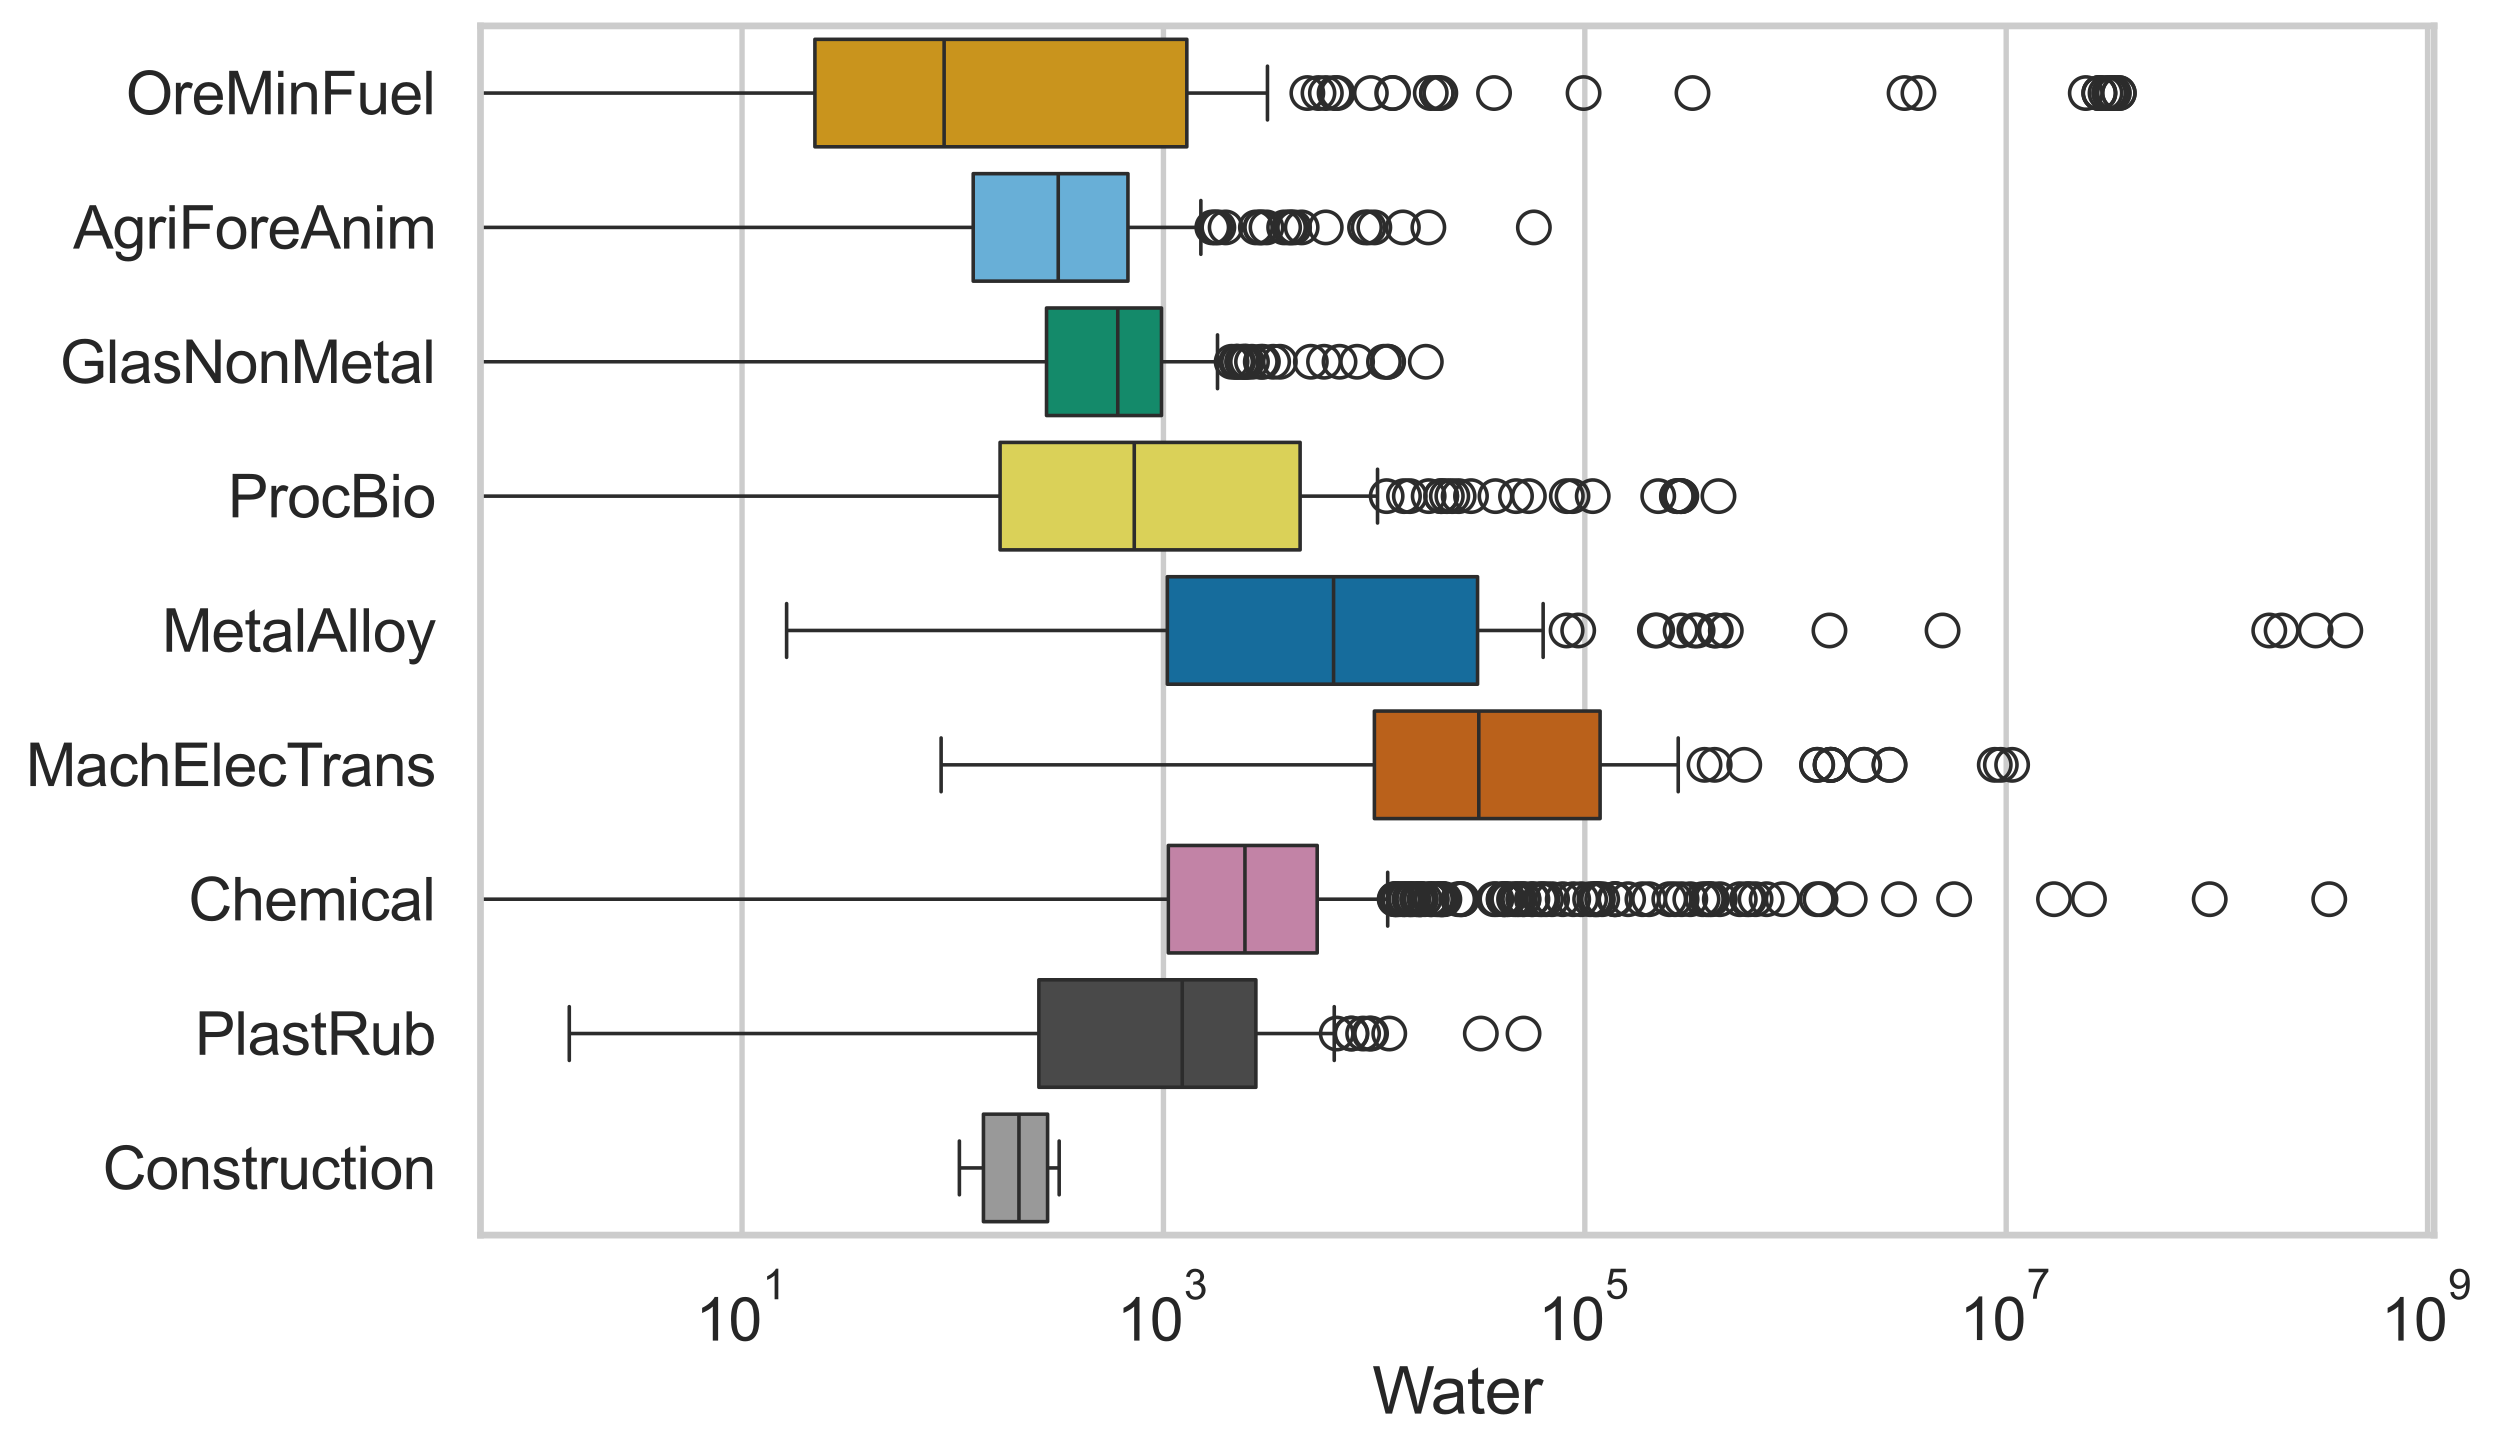 <?xml version="1.0" encoding="utf-8" standalone="no"?>
<!DOCTYPE svg PUBLIC "-//W3C//DTD SVG 1.1//EN"
  "http://www.w3.org/Graphics/SVG/1.1/DTD/svg11.dtd">
<svg xmlns:xlink="http://www.w3.org/1999/xlink" width="695.629pt" height="404.121pt" viewBox="0 0 695.629 404.121" xmlns="http://www.w3.org/2000/svg" version="1.1">
 <defs>
  <style type="text/css">*{stroke-linejoin: round; stroke-linecap: butt}</style>
 </defs>
 <g id="figure_1">
  <g id="patch_1">
   <path d="M 0 404.121 
L 695.629 404.121 
L 695.629 0 
L 0 0 
z
" style="fill: #ffffff"/>
  </g>
  <g id="axes_1">
   <g id="patch_2">
    <path d="M 133.697 343.665 
L 677.287 343.665 
L 677.287 7.2 
L 133.697 7.2 
z
" style="fill: #ffffff"/>
   </g>
   <g id="matplotlib.axis_1">
    <g id="xtick_1">
     <g id="line2d_1">
      <path d="M 206.477 343.665 
L 206.477 7.2 
" clip-path="url(#p95bfe3229f)" style="fill: none; stroke: #cccccc; stroke-width: 1.5; stroke-linecap: round"/>
     </g>
     <g id="text_1">
      <!-- $\mathdefault{10^{1}}$ -->
      <g style="fill: #262626" transform="translate(193.525 373.18) scale(0.165 -0.165)">
       <defs>
        <path id="ArialMT-31" d="M 2384 0 
L 1822 0 
L 1822 3584 
Q 1619 3391 1289 3197 
Q 959 3003 697 2906 
L 697 3450 
Q 1169 3672 1522 3987 
Q 1875 4303 2022 4600 
L 2384 4600 
L 2384 0 
z
" transform="scale(0.016)"/>
        <path id="ArialMT-30" d="M 266 2259 
Q 266 3072 433 3567 
Q 600 4063 929 4331 
Q 1259 4600 1759 4600 
Q 2128 4600 2406 4451 
Q 2684 4303 2865 4023 
Q 3047 3744 3150 3342 
Q 3253 2941 3253 2259 
Q 3253 1453 3087 958 
Q 2922 463 2592 192 
Q 2263 -78 1759 -78 
Q 1097 -78 719 397 
Q 266 969 266 2259 
z
M 844 2259 
Q 844 1131 1108 757 
Q 1372 384 1759 384 
Q 2147 384 2411 759 
Q 2675 1134 2675 2259 
Q 2675 3391 2411 3762 
Q 2147 4134 1753 4134 
Q 1366 4134 1134 3806 
Q 844 3388 844 2259 
z
" transform="scale(0.016)"/>
       </defs>
       <use xlink:href="#ArialMT-31" transform="translate(0 0.994)"/>
       <use xlink:href="#ArialMT-30" transform="translate(55.615 0.994)"/>
       <use xlink:href="#ArialMT-31" transform="translate(112.973 70.688) scale(0.7)"/>
      </g>
     </g>
    </g>
    <g id="xtick_2">
     <g id="line2d_2">
      <path d="M 323.727 343.665 
L 323.727 7.2 
" clip-path="url(#p95bfe3229f)" style="fill: none; stroke: #cccccc; stroke-width: 1.5; stroke-linecap: round"/>
     </g>
     <g id="text_2">
      <!-- $\mathdefault{10^{3}}$ -->
      <g style="fill: #262626" transform="translate(310.775 373.18) scale(0.165 -0.165)">
       <defs>
        <path id="ArialMT-33" d="M 269 1209 
L 831 1284 
Q 928 806 1161 595 
Q 1394 384 1728 384 
Q 2125 384 2398 659 
Q 2672 934 2672 1341 
Q 2672 1728 2419 1979 
Q 2166 2231 1775 2231 
Q 1616 2231 1378 2169 
L 1441 2663 
Q 1497 2656 1531 2656 
Q 1891 2656 2178 2843 
Q 2466 3031 2466 3422 
Q 2466 3731 2256 3934 
Q 2047 4138 1716 4138 
Q 1388 4138 1169 3931 
Q 950 3725 888 3313 
L 325 3413 
Q 428 3978 793 4289 
Q 1159 4600 1703 4600 
Q 2078 4600 2393 4439 
Q 2709 4278 2876 4000 
Q 3044 3722 3044 3409 
Q 3044 3113 2884 2869 
Q 2725 2625 2413 2481 
Q 2819 2388 3044 2092 
Q 3269 1797 3269 1353 
Q 3269 753 2831 336 
Q 2394 -81 1725 -81 
Q 1122 -81 723 278 
Q 325 638 269 1209 
z
" transform="scale(0.016)"/>
       </defs>
       <use xlink:href="#ArialMT-31" transform="translate(0 0.994)"/>
       <use xlink:href="#ArialMT-30" transform="translate(55.615 0.994)"/>
       <use xlink:href="#ArialMT-33" transform="translate(112.973 70.688) scale(0.7)"/>
      </g>
     </g>
    </g>
    <g id="xtick_3">
     <g id="line2d_3">
      <path d="M 440.977 343.665 
L 440.977 7.2 
" clip-path="url(#p95bfe3229f)" style="fill: none; stroke: #cccccc; stroke-width: 1.5; stroke-linecap: round"/>
     </g>
     <g id="text_3">
      <!-- $\mathdefault{10^{5}}$ -->
      <g style="fill: #262626" transform="translate(428.024 373.015) scale(0.165 -0.165)">
       <defs>
        <path id="ArialMT-35" d="M 266 1200 
L 856 1250 
Q 922 819 1161 601 
Q 1400 384 1738 384 
Q 2144 384 2425 690 
Q 2706 997 2706 1503 
Q 2706 1984 2436 2262 
Q 2166 2541 1728 2541 
Q 1456 2541 1237 2417 
Q 1019 2294 894 2097 
L 366 2166 
L 809 4519 
L 3088 4519 
L 3088 3981 
L 1259 3981 
L 1013 2750 
Q 1425 3038 1878 3038 
Q 2478 3038 2890 2622 
Q 3303 2206 3303 1553 
Q 3303 931 2941 478 
Q 2500 -78 1738 -78 
Q 1113 -78 717 272 
Q 322 622 266 1200 
z
" transform="scale(0.016)"/>
       </defs>
       <use xlink:href="#ArialMT-31" transform="translate(0 0.88)"/>
       <use xlink:href="#ArialMT-30" transform="translate(55.615 0.88)"/>
       <use xlink:href="#ArialMT-35" transform="translate(112.973 70.573) scale(0.7)"/>
      </g>
     </g>
    </g>
    <g id="xtick_4">
     <g id="line2d_4">
      <path d="M 558.227 343.665 
L 558.227 7.2 
" clip-path="url(#p95bfe3229f)" style="fill: none; stroke: #cccccc; stroke-width: 1.5; stroke-linecap: round"/>
     </g>
     <g id="text_4">
      <!-- $\mathdefault{10^{7}}$ -->
      <g style="fill: #262626" transform="translate(545.274 373.015) scale(0.165 -0.165)">
       <defs>
        <path id="ArialMT-37" d="M 303 3981 
L 303 4522 
L 3269 4522 
L 3269 4084 
Q 2831 3619 2401 2847 
Q 1972 2075 1738 1259 
Q 1569 684 1522 0 
L 944 0 
Q 953 541 1156 1306 
Q 1359 2072 1739 2783 
Q 2119 3494 2547 3981 
L 303 3981 
z
" transform="scale(0.016)"/>
       </defs>
       <use xlink:href="#ArialMT-31" transform="translate(0 0.847)"/>
       <use xlink:href="#ArialMT-30" transform="translate(55.615 0.847)"/>
       <use xlink:href="#ArialMT-37" transform="translate(112.973 70.541) scale(0.7)"/>
      </g>
     </g>
    </g>
    <g id="xtick_5">
     <g id="line2d_5">
      <path d="M 675.476 343.665 
L 675.476 7.2 
" clip-path="url(#p95bfe3229f)" style="fill: none; stroke: #cccccc; stroke-width: 1.5; stroke-linecap: round"/>
     </g>
     <g id="text_5">
      <!-- $\mathdefault{10^{9}}$ -->
      <g style="fill: #262626" transform="translate(662.524 373.18) scale(0.165 -0.165)">
       <defs>
        <path id="ArialMT-39" d="M 350 1059 
L 891 1109 
Q 959 728 1153 556 
Q 1347 384 1650 384 
Q 1909 384 2104 503 
Q 2300 622 2425 820 
Q 2550 1019 2634 1356 
Q 2719 1694 2719 2044 
Q 2719 2081 2716 2156 
Q 2547 1888 2255 1720 
Q 1963 1553 1622 1553 
Q 1053 1553 659 1965 
Q 266 2378 266 3053 
Q 266 3750 677 4175 
Q 1088 4600 1706 4600 
Q 2153 4600 2523 4359 
Q 2894 4119 3086 3673 
Q 3278 3228 3278 2384 
Q 3278 1506 3087 986 
Q 2897 466 2520 194 
Q 2144 -78 1638 -78 
Q 1100 -78 759 220 
Q 419 519 350 1059 
z
M 2653 3081 
Q 2653 3566 2395 3850 
Q 2138 4134 1775 4134 
Q 1400 4134 1122 3828 
Q 844 3522 844 3034 
Q 844 2597 1108 2323 
Q 1372 2050 1759 2050 
Q 2150 2050 2401 2323 
Q 2653 2597 2653 3081 
z
" transform="scale(0.016)"/>
       </defs>
       <use xlink:href="#ArialMT-31" transform="translate(0 0.994)"/>
       <use xlink:href="#ArialMT-30" transform="translate(55.615 0.994)"/>
       <use xlink:href="#ArialMT-39" transform="translate(112.973 70.688) scale(0.7)"/>
      </g>
     </g>
    </g>
    <g id="text_6">
     <!-- Water -->
     <g style="fill: #262626" transform="translate(381.827 393.344) scale(0.18 -0.18)">
      <defs>
       <path id="ArialMT-57" d="M 1294 0 
L 78 4581 
L 700 4581 
L 1397 1578 
Q 1509 1106 1591 641 
Q 1766 1375 1797 1488 
L 2669 4581 
L 3400 4581 
L 4056 2263 
Q 4303 1400 4413 641 
Q 4500 1075 4641 1638 
L 5359 4581 
L 5969 4581 
L 4713 0 
L 4128 0 
L 3163 3491 
Q 3041 3928 3019 4028 
Q 2947 3713 2884 3491 
L 1913 0 
L 1294 0 
z
" transform="scale(0.016)"/>
       <path id="ArialMT-61" d="M 2588 409 
Q 2275 144 1986 34 
Q 1697 -75 1366 -75 
Q 819 -75 525 192 
Q 231 459 231 875 
Q 231 1119 342 1320 
Q 453 1522 633 1644 
Q 813 1766 1038 1828 
Q 1203 1872 1538 1913 
Q 2219 1994 2541 2106 
Q 2544 2222 2544 2253 
Q 2544 2597 2384 2738 
Q 2169 2928 1744 2928 
Q 1347 2928 1158 2789 
Q 969 2650 878 2297 
L 328 2372 
Q 403 2725 575 2942 
Q 747 3159 1072 3276 
Q 1397 3394 1825 3394 
Q 2250 3394 2515 3294 
Q 2781 3194 2906 3042 
Q 3031 2891 3081 2659 
Q 3109 2516 3109 2141 
L 3109 1391 
Q 3109 606 3145 398 
Q 3181 191 3288 0 
L 2700 0 
Q 2613 175 2588 409 
z
M 2541 1666 
Q 2234 1541 1622 1453 
Q 1275 1403 1131 1340 
Q 988 1278 909 1158 
Q 831 1038 831 891 
Q 831 666 1001 516 
Q 1172 366 1500 366 
Q 1825 366 2078 508 
Q 2331 650 2450 897 
Q 2541 1088 2541 1459 
L 2541 1666 
z
" transform="scale(0.016)"/>
       <path id="ArialMT-74" d="M 1650 503 
L 1731 6 
Q 1494 -44 1306 -44 
Q 1000 -44 831 53 
Q 663 150 594 308 
Q 525 466 525 972 
L 525 2881 
L 113 2881 
L 113 3319 
L 525 3319 
L 525 4141 
L 1084 4478 
L 1084 3319 
L 1650 3319 
L 1650 2881 
L 1084 2881 
L 1084 941 
Q 1084 700 1114 631 
Q 1144 563 1211 522 
Q 1278 481 1403 481 
Q 1497 481 1650 503 
z
" transform="scale(0.016)"/>
       <path id="ArialMT-65" d="M 2694 1069 
L 3275 997 
Q 3138 488 2766 206 
Q 2394 -75 1816 -75 
Q 1088 -75 661 373 
Q 234 822 234 1631 
Q 234 2469 665 2931 
Q 1097 3394 1784 3394 
Q 2450 3394 2872 2941 
Q 3294 2488 3294 1666 
Q 3294 1616 3291 1516 
L 816 1516 
Q 847 969 1125 678 
Q 1403 388 1819 388 
Q 2128 388 2347 550 
Q 2566 713 2694 1069 
z
M 847 1978 
L 2700 1978 
Q 2663 2397 2488 2606 
Q 2219 2931 1791 2931 
Q 1403 2931 1139 2672 
Q 875 2413 847 1978 
z
" transform="scale(0.016)"/>
       <path id="ArialMT-72" d="M 416 0 
L 416 3319 
L 922 3319 
L 922 2816 
Q 1116 3169 1280 3281 
Q 1444 3394 1641 3394 
Q 1925 3394 2219 3213 
L 2025 2691 
Q 1819 2813 1613 2813 
Q 1428 2813 1281 2702 
Q 1134 2591 1072 2394 
Q 978 2094 978 1738 
L 978 0 
L 416 0 
z
" transform="scale(0.016)"/>
      </defs>
      <use xlink:href="#ArialMT-57"/>
      <use xlink:href="#ArialMT-61" transform="translate(90.635 0)"/>
      <use xlink:href="#ArialMT-74" transform="translate(146.25 0)"/>
      <use xlink:href="#ArialMT-65" transform="translate(174.033 0)"/>
      <use xlink:href="#ArialMT-72" transform="translate(229.648 0)"/>
     </g>
    </g>
   </g>
   <g id="matplotlib.axis_2">
    <g id="ytick_1">
     <g id="text_7">
      <!-- OreMinFuel -->
      <g style="fill: #262626" transform="translate(35.013 31.798) scale(0.165 -0.165)">
       <defs>
        <path id="ArialMT-4f" d="M 309 2231 
Q 309 3372 921 4017 
Q 1534 4663 2503 4663 
Q 3138 4663 3647 4359 
Q 4156 4056 4423 3514 
Q 4691 2972 4691 2284 
Q 4691 1588 4409 1038 
Q 4128 488 3612 205 
Q 3097 -78 2500 -78 
Q 1853 -78 1343 234 
Q 834 547 571 1087 
Q 309 1628 309 2231 
z
M 934 2222 
Q 934 1394 1379 917 
Q 1825 441 2497 441 
Q 3181 441 3623 922 
Q 4066 1403 4066 2288 
Q 4066 2847 3877 3264 
Q 3688 3681 3323 3911 
Q 2959 4141 2506 4141 
Q 1863 4141 1398 3698 
Q 934 3256 934 2222 
z
" transform="scale(0.016)"/>
        <path id="ArialMT-4d" d="M 475 0 
L 475 4581 
L 1388 4581 
L 2472 1338 
Q 2622 884 2691 659 
Q 2769 909 2934 1394 
L 4031 4581 
L 4847 4581 
L 4847 0 
L 4263 0 
L 4263 3834 
L 2931 0 
L 2384 0 
L 1059 3900 
L 1059 0 
L 475 0 
z
" transform="scale(0.016)"/>
        <path id="ArialMT-69" d="M 425 3934 
L 425 4581 
L 988 4581 
L 988 3934 
L 425 3934 
z
M 425 0 
L 425 3319 
L 988 3319 
L 988 0 
L 425 0 
z
" transform="scale(0.016)"/>
        <path id="ArialMT-6e" d="M 422 0 
L 422 3319 
L 928 3319 
L 928 2847 
Q 1294 3394 1984 3394 
Q 2284 3394 2536 3286 
Q 2788 3178 2913 3003 
Q 3038 2828 3088 2588 
Q 3119 2431 3119 2041 
L 3119 0 
L 2556 0 
L 2556 2019 
Q 2556 2363 2490 2533 
Q 2425 2703 2258 2804 
Q 2091 2906 1866 2906 
Q 1506 2906 1245 2678 
Q 984 2450 984 1813 
L 984 0 
L 422 0 
z
" transform="scale(0.016)"/>
        <path id="ArialMT-46" d="M 525 0 
L 525 4581 
L 3616 4581 
L 3616 4041 
L 1131 4041 
L 1131 2622 
L 3281 2622 
L 3281 2081 
L 1131 2081 
L 1131 0 
L 525 0 
z
" transform="scale(0.016)"/>
        <path id="ArialMT-75" d="M 2597 0 
L 2597 488 
Q 2209 -75 1544 -75 
Q 1250 -75 995 37 
Q 741 150 617 320 
Q 494 491 444 738 
Q 409 903 409 1263 
L 409 3319 
L 972 3319 
L 972 1478 
Q 972 1038 1006 884 
Q 1059 663 1231 536 
Q 1403 409 1656 409 
Q 1909 409 2131 539 
Q 2353 669 2445 892 
Q 2538 1116 2538 1541 
L 2538 3319 
L 3100 3319 
L 3100 0 
L 2597 0 
z
" transform="scale(0.016)"/>
        <path id="ArialMT-6c" d="M 409 0 
L 409 4581 
L 972 4581 
L 972 0 
L 409 0 
z
" transform="scale(0.016)"/>
       </defs>
       <use xlink:href="#ArialMT-4f"/>
       <use xlink:href="#ArialMT-72" transform="translate(77.783 0)"/>
       <use xlink:href="#ArialMT-65" transform="translate(111.084 0)"/>
       <use xlink:href="#ArialMT-4d" transform="translate(166.699 0)"/>
       <use xlink:href="#ArialMT-69" transform="translate(250 0)"/>
       <use xlink:href="#ArialMT-6e" transform="translate(272.217 0)"/>
       <use xlink:href="#ArialMT-46" transform="translate(327.832 0)"/>
       <use xlink:href="#ArialMT-75" transform="translate(388.916 0)"/>
       <use xlink:href="#ArialMT-65" transform="translate(444.531 0)"/>
       <use xlink:href="#ArialMT-6c" transform="translate(500.146 0)"/>
      </g>
     </g>
    </g>
    <g id="ytick_2">
     <g id="text_8">
      <!-- AgriForeAnim -->
      <g style="fill: #262626" transform="translate(20.341 69.183) scale(0.165 -0.165)">
       <defs>
        <path id="ArialMT-41" d="M -9 0 
L 1750 4581 
L 2403 4581 
L 4278 0 
L 3588 0 
L 3053 1388 
L 1138 1388 
L 634 0 
L -9 0 
z
M 1313 1881 
L 2866 1881 
L 2388 3150 
Q 2169 3728 2063 4100 
Q 1975 3659 1816 3225 
L 1313 1881 
z
" transform="scale(0.016)"/>
        <path id="ArialMT-67" d="M 319 -275 
L 866 -356 
Q 900 -609 1056 -725 
Q 1266 -881 1628 -881 
Q 2019 -881 2231 -725 
Q 2444 -569 2519 -288 
Q 2563 -116 2559 434 
Q 2191 0 1641 0 
Q 956 0 581 494 
Q 206 988 206 1678 
Q 206 2153 378 2554 
Q 550 2956 876 3175 
Q 1203 3394 1644 3394 
Q 2231 3394 2613 2919 
L 2613 3319 
L 3131 3319 
L 3131 450 
Q 3131 -325 2973 -648 
Q 2816 -972 2473 -1159 
Q 2131 -1347 1631 -1347 
Q 1038 -1347 672 -1080 
Q 306 -813 319 -275 
z
M 784 1719 
Q 784 1066 1043 766 
Q 1303 466 1694 466 
Q 2081 466 2343 764 
Q 2606 1063 2606 1700 
Q 2606 2309 2336 2618 
Q 2066 2928 1684 2928 
Q 1309 2928 1046 2623 
Q 784 2319 784 1719 
z
" transform="scale(0.016)"/>
        <path id="ArialMT-6f" d="M 213 1659 
Q 213 2581 725 3025 
Q 1153 3394 1769 3394 
Q 2453 3394 2887 2945 
Q 3322 2497 3322 1706 
Q 3322 1066 3130 698 
Q 2938 331 2570 128 
Q 2203 -75 1769 -75 
Q 1072 -75 642 372 
Q 213 819 213 1659 
z
M 791 1659 
Q 791 1022 1069 705 
Q 1347 388 1769 388 
Q 2188 388 2466 706 
Q 2744 1025 2744 1678 
Q 2744 2294 2464 2611 
Q 2184 2928 1769 2928 
Q 1347 2928 1069 2612 
Q 791 2297 791 1659 
z
" transform="scale(0.016)"/>
        <path id="ArialMT-6d" d="M 422 0 
L 422 3319 
L 925 3319 
L 925 2853 
Q 1081 3097 1340 3245 
Q 1600 3394 1931 3394 
Q 2300 3394 2536 3241 
Q 2772 3088 2869 2813 
Q 3263 3394 3894 3394 
Q 4388 3394 4653 3120 
Q 4919 2847 4919 2278 
L 4919 0 
L 4359 0 
L 4359 2091 
Q 4359 2428 4304 2576 
Q 4250 2725 4106 2815 
Q 3963 2906 3769 2906 
Q 3419 2906 3187 2673 
Q 2956 2441 2956 1928 
L 2956 0 
L 2394 0 
L 2394 2156 
Q 2394 2531 2256 2718 
Q 2119 2906 1806 2906 
Q 1569 2906 1367 2781 
Q 1166 2656 1075 2415 
Q 984 2175 984 1722 
L 984 0 
L 422 0 
z
" transform="scale(0.016)"/>
       </defs>
       <use xlink:href="#ArialMT-41"/>
       <use xlink:href="#ArialMT-67" transform="translate(66.699 0)"/>
       <use xlink:href="#ArialMT-72" transform="translate(122.314 0)"/>
       <use xlink:href="#ArialMT-69" transform="translate(155.615 0)"/>
       <use xlink:href="#ArialMT-46" transform="translate(177.832 0)"/>
       <use xlink:href="#ArialMT-6f" transform="translate(238.916 0)"/>
       <use xlink:href="#ArialMT-72" transform="translate(294.531 0)"/>
       <use xlink:href="#ArialMT-65" transform="translate(327.832 0)"/>
       <use xlink:href="#ArialMT-41" transform="translate(383.447 0)"/>
       <use xlink:href="#ArialMT-6e" transform="translate(450.146 0)"/>
       <use xlink:href="#ArialMT-69" transform="translate(505.762 0)"/>
       <use xlink:href="#ArialMT-6d" transform="translate(527.979 0)"/>
      </g>
     </g>
    </g>
    <g id="ytick_3">
     <g id="text_9">
      <!-- GlasNonMetal -->
      <g style="fill: #262626" transform="translate(16.659 106.568) scale(0.165 -0.165)">
       <defs>
        <path id="ArialMT-47" d="M 2638 1797 
L 2638 2334 
L 4578 2338 
L 4578 638 
Q 4131 281 3656 101 
Q 3181 -78 2681 -78 
Q 2006 -78 1454 211 
Q 903 500 622 1047 
Q 341 1594 341 2269 
Q 341 2938 620 3517 
Q 900 4097 1425 4378 
Q 1950 4659 2634 4659 
Q 3131 4659 3532 4498 
Q 3934 4338 4162 4050 
Q 4391 3763 4509 3300 
L 3963 3150 
Q 3859 3500 3706 3700 
Q 3553 3900 3268 4020 
Q 2984 4141 2638 4141 
Q 2222 4141 1919 4014 
Q 1616 3888 1430 3681 
Q 1244 3475 1141 3228 
Q 966 2803 966 2306 
Q 966 1694 1177 1281 
Q 1388 869 1791 669 
Q 2194 469 2647 469 
Q 3041 469 3416 620 
Q 3791 772 3984 944 
L 3984 1797 
L 2638 1797 
z
" transform="scale(0.016)"/>
        <path id="ArialMT-73" d="M 197 991 
L 753 1078 
Q 800 744 1014 566 
Q 1228 388 1613 388 
Q 2000 388 2187 545 
Q 2375 703 2375 916 
Q 2375 1106 2209 1216 
Q 2094 1291 1634 1406 
Q 1016 1563 777 1677 
Q 538 1791 414 1992 
Q 291 2194 291 2438 
Q 291 2659 392 2848 
Q 494 3038 669 3163 
Q 800 3259 1026 3326 
Q 1253 3394 1513 3394 
Q 1903 3394 2198 3281 
Q 2494 3169 2634 2976 
Q 2775 2784 2828 2463 
L 2278 2388 
Q 2241 2644 2061 2787 
Q 1881 2931 1553 2931 
Q 1166 2931 1000 2803 
Q 834 2675 834 2503 
Q 834 2394 903 2306 
Q 972 2216 1119 2156 
Q 1203 2125 1616 2013 
Q 2213 1853 2448 1751 
Q 2684 1650 2818 1456 
Q 2953 1263 2953 975 
Q 2953 694 2789 445 
Q 2625 197 2315 61 
Q 2006 -75 1616 -75 
Q 969 -75 630 194 
Q 291 463 197 991 
z
" transform="scale(0.016)"/>
        <path id="ArialMT-4e" d="M 488 0 
L 488 4581 
L 1109 4581 
L 3516 984 
L 3516 4581 
L 4097 4581 
L 4097 0 
L 3475 0 
L 1069 3600 
L 1069 0 
L 488 0 
z
" transform="scale(0.016)"/>
       </defs>
       <use xlink:href="#ArialMT-47"/>
       <use xlink:href="#ArialMT-6c" transform="translate(77.783 0)"/>
       <use xlink:href="#ArialMT-61" transform="translate(100 0)"/>
       <use xlink:href="#ArialMT-73" transform="translate(155.615 0)"/>
       <use xlink:href="#ArialMT-4e" transform="translate(205.615 0)"/>
       <use xlink:href="#ArialMT-6f" transform="translate(277.832 0)"/>
       <use xlink:href="#ArialMT-6e" transform="translate(333.447 0)"/>
       <use xlink:href="#ArialMT-4d" transform="translate(389.062 0)"/>
       <use xlink:href="#ArialMT-65" transform="translate(472.363 0)"/>
       <use xlink:href="#ArialMT-74" transform="translate(527.979 0)"/>
       <use xlink:href="#ArialMT-61" transform="translate(555.762 0)"/>
       <use xlink:href="#ArialMT-6c" transform="translate(611.377 0)"/>
      </g>
     </g>
    </g>
    <g id="ytick_4">
     <g id="text_10">
      <!-- ProcBio -->
      <g style="fill: #262626" transform="translate(63.424 143.953) scale(0.165 -0.165)">
       <defs>
        <path id="ArialMT-50" d="M 494 0 
L 494 4581 
L 2222 4581 
Q 2678 4581 2919 4538 
Q 3256 4481 3484 4323 
Q 3713 4166 3852 3881 
Q 3991 3597 3991 3256 
Q 3991 2672 3619 2267 
Q 3247 1863 2275 1863 
L 1100 1863 
L 1100 0 
L 494 0 
z
M 1100 2403 
L 2284 2403 
Q 2872 2403 3119 2622 
Q 3366 2841 3366 3238 
Q 3366 3525 3220 3729 
Q 3075 3934 2838 4000 
Q 2684 4041 2272 4041 
L 1100 4041 
L 1100 2403 
z
" transform="scale(0.016)"/>
        <path id="ArialMT-63" d="M 2588 1216 
L 3141 1144 
Q 3050 572 2676 248 
Q 2303 -75 1759 -75 
Q 1078 -75 664 370 
Q 250 816 250 1647 
Q 250 2184 428 2587 
Q 606 2991 970 3192 
Q 1334 3394 1763 3394 
Q 2303 3394 2647 3120 
Q 2991 2847 3088 2344 
L 2541 2259 
Q 2463 2594 2264 2762 
Q 2066 2931 1784 2931 
Q 1359 2931 1093 2626 
Q 828 2322 828 1663 
Q 828 994 1084 691 
Q 1341 388 1753 388 
Q 2084 388 2306 591 
Q 2528 794 2588 1216 
z
" transform="scale(0.016)"/>
        <path id="ArialMT-42" d="M 469 0 
L 469 4581 
L 2188 4581 
Q 2713 4581 3030 4442 
Q 3347 4303 3526 4014 
Q 3706 3725 3706 3409 
Q 3706 3116 3547 2856 
Q 3388 2597 3066 2438 
Q 3481 2316 3704 2022 
Q 3928 1728 3928 1328 
Q 3928 1006 3792 729 
Q 3656 453 3456 303 
Q 3256 153 2954 76 
Q 2653 0 2216 0 
L 469 0 
z
M 1075 2656 
L 2066 2656 
Q 2469 2656 2644 2709 
Q 2875 2778 2992 2937 
Q 3109 3097 3109 3338 
Q 3109 3566 3000 3739 
Q 2891 3913 2687 3977 
Q 2484 4041 1991 4041 
L 1075 4041 
L 1075 2656 
z
M 1075 541 
L 2216 541 
Q 2509 541 2628 563 
Q 2838 600 2978 687 
Q 3119 775 3209 942 
Q 3300 1109 3300 1328 
Q 3300 1584 3169 1773 
Q 3038 1963 2805 2039 
Q 2572 2116 2134 2116 
L 1075 2116 
L 1075 541 
z
" transform="scale(0.016)"/>
       </defs>
       <use xlink:href="#ArialMT-50"/>
       <use xlink:href="#ArialMT-72" transform="translate(66.699 0)"/>
       <use xlink:href="#ArialMT-6f" transform="translate(100 0)"/>
       <use xlink:href="#ArialMT-63" transform="translate(155.615 0)"/>
       <use xlink:href="#ArialMT-42" transform="translate(205.615 0)"/>
       <use xlink:href="#ArialMT-69" transform="translate(272.314 0)"/>
       <use xlink:href="#ArialMT-6f" transform="translate(294.531 0)"/>
      </g>
     </g>
    </g>
    <g id="ytick_5">
     <g id="text_11">
      <!-- MetalAlloy -->
      <g style="fill: #262626" transform="translate(45.088 181.337) scale(0.165 -0.165)">
       <defs>
        <path id="ArialMT-79" d="M 397 -1278 
L 334 -750 
Q 519 -800 656 -800 
Q 844 -800 956 -737 
Q 1069 -675 1141 -563 
Q 1194 -478 1313 -144 
Q 1328 -97 1363 -6 
L 103 3319 
L 709 3319 
L 1400 1397 
Q 1534 1031 1641 628 
Q 1738 1016 1872 1384 
L 2581 3319 
L 3144 3319 
L 1881 -56 
Q 1678 -603 1566 -809 
Q 1416 -1088 1222 -1217 
Q 1028 -1347 759 -1347 
Q 597 -1347 397 -1278 
z
" transform="scale(0.016)"/>
       </defs>
       <use xlink:href="#ArialMT-4d"/>
       <use xlink:href="#ArialMT-65" transform="translate(83.301 0)"/>
       <use xlink:href="#ArialMT-74" transform="translate(138.916 0)"/>
       <use xlink:href="#ArialMT-61" transform="translate(166.699 0)"/>
       <use xlink:href="#ArialMT-6c" transform="translate(222.314 0)"/>
       <use xlink:href="#ArialMT-41" transform="translate(244.531 0)"/>
       <use xlink:href="#ArialMT-6c" transform="translate(311.23 0)"/>
       <use xlink:href="#ArialMT-6c" transform="translate(333.447 0)"/>
       <use xlink:href="#ArialMT-6f" transform="translate(355.664 0)"/>
       <use xlink:href="#ArialMT-79" transform="translate(411.279 0)"/>
      </g>
     </g>
    </g>
    <g id="ytick_6">
     <g id="text_12">
      <!-- MachElecTrans -->
      <g style="fill: #262626" transform="translate(7.2 218.722) scale(0.165 -0.165)">
       <defs>
        <path id="ArialMT-68" d="M 422 0 
L 422 4581 
L 984 4581 
L 984 2938 
Q 1378 3394 1978 3394 
Q 2347 3394 2619 3248 
Q 2891 3103 3008 2847 
Q 3125 2591 3125 2103 
L 3125 0 
L 2563 0 
L 2563 2103 
Q 2563 2525 2380 2717 
Q 2197 2909 1863 2909 
Q 1613 2909 1392 2779 
Q 1172 2650 1078 2428 
Q 984 2206 984 1816 
L 984 0 
L 422 0 
z
" transform="scale(0.016)"/>
        <path id="ArialMT-45" d="M 506 0 
L 506 4581 
L 3819 4581 
L 3819 4041 
L 1113 4041 
L 1113 2638 
L 3647 2638 
L 3647 2100 
L 1113 2100 
L 1113 541 
L 3925 541 
L 3925 0 
L 506 0 
z
" transform="scale(0.016)"/>
        <path id="ArialMT-54" d="M 1659 0 
L 1659 4041 
L 150 4041 
L 150 4581 
L 3781 4581 
L 3781 4041 
L 2266 4041 
L 2266 0 
L 1659 0 
z
" transform="scale(0.016)"/>
       </defs>
       <use xlink:href="#ArialMT-4d"/>
       <use xlink:href="#ArialMT-61" transform="translate(83.301 0)"/>
       <use xlink:href="#ArialMT-63" transform="translate(138.916 0)"/>
       <use xlink:href="#ArialMT-68" transform="translate(188.916 0)"/>
       <use xlink:href="#ArialMT-45" transform="translate(244.531 0)"/>
       <use xlink:href="#ArialMT-6c" transform="translate(311.23 0)"/>
       <use xlink:href="#ArialMT-65" transform="translate(333.447 0)"/>
       <use xlink:href="#ArialMT-63" transform="translate(389.062 0)"/>
       <use xlink:href="#ArialMT-54" transform="translate(439.062 0)"/>
       <use xlink:href="#ArialMT-72" transform="translate(496.396 0)"/>
       <use xlink:href="#ArialMT-61" transform="translate(529.697 0)"/>
       <use xlink:href="#ArialMT-6e" transform="translate(585.312 0)"/>
       <use xlink:href="#ArialMT-73" transform="translate(640.928 0)"/>
      </g>
     </g>
    </g>
    <g id="ytick_7">
     <g id="text_13">
      <!-- Chemical -->
      <g style="fill: #262626" transform="translate(52.428 256.107) scale(0.165 -0.165)">
       <defs>
        <path id="ArialMT-43" d="M 3763 1606 
L 4369 1453 
Q 4178 706 3683 314 
Q 3188 -78 2472 -78 
Q 1731 -78 1267 223 
Q 803 525 561 1097 
Q 319 1669 319 2325 
Q 319 3041 592 3573 
Q 866 4106 1370 4382 
Q 1875 4659 2481 4659 
Q 3169 4659 3637 4309 
Q 4106 3959 4291 3325 
L 3694 3184 
Q 3534 3684 3231 3912 
Q 2928 4141 2469 4141 
Q 1941 4141 1586 3887 
Q 1231 3634 1087 3207 
Q 944 2781 944 2328 
Q 944 1744 1114 1308 
Q 1284 872 1643 656 
Q 2003 441 2422 441 
Q 2931 441 3284 734 
Q 3638 1028 3763 1606 
z
" transform="scale(0.016)"/>
       </defs>
       <use xlink:href="#ArialMT-43"/>
       <use xlink:href="#ArialMT-68" transform="translate(72.217 0)"/>
       <use xlink:href="#ArialMT-65" transform="translate(127.832 0)"/>
       <use xlink:href="#ArialMT-6d" transform="translate(183.447 0)"/>
       <use xlink:href="#ArialMT-69" transform="translate(266.748 0)"/>
       <use xlink:href="#ArialMT-63" transform="translate(288.965 0)"/>
       <use xlink:href="#ArialMT-61" transform="translate(338.965 0)"/>
       <use xlink:href="#ArialMT-6c" transform="translate(394.58 0)"/>
      </g>
     </g>
    </g>
    <g id="ytick_8">
     <g id="text_14">
      <!-- PlastRub -->
      <g style="fill: #262626" transform="translate(54.248 293.492) scale(0.165 -0.165)">
       <defs>
        <path id="ArialMT-52" d="M 503 0 
L 503 4581 
L 2534 4581 
Q 3147 4581 3465 4457 
Q 3784 4334 3975 4021 
Q 4166 3709 4166 3331 
Q 4166 2844 3850 2509 
Q 3534 2175 2875 2084 
Q 3116 1969 3241 1856 
Q 3506 1613 3744 1247 
L 4541 0 
L 3778 0 
L 3172 953 
Q 2906 1366 2734 1584 
Q 2563 1803 2427 1890 
Q 2291 1978 2150 2013 
Q 2047 2034 1813 2034 
L 1109 2034 
L 1109 0 
L 503 0 
z
M 1109 2559 
L 2413 2559 
Q 2828 2559 3062 2645 
Q 3297 2731 3419 2920 
Q 3541 3109 3541 3331 
Q 3541 3656 3305 3865 
Q 3069 4075 2559 4075 
L 1109 4075 
L 1109 2559 
z
" transform="scale(0.016)"/>
        <path id="ArialMT-62" d="M 941 0 
L 419 0 
L 419 4581 
L 981 4581 
L 981 2947 
Q 1338 3394 1891 3394 
Q 2197 3394 2470 3270 
Q 2744 3147 2920 2923 
Q 3097 2700 3197 2384 
Q 3297 2069 3297 1709 
Q 3297 856 2875 390 
Q 2453 -75 1863 -75 
Q 1275 -75 941 416 
L 941 0 
z
M 934 1684 
Q 934 1088 1097 822 
Q 1363 388 1816 388 
Q 2184 388 2453 708 
Q 2722 1028 2722 1663 
Q 2722 2313 2464 2622 
Q 2206 2931 1841 2931 
Q 1472 2931 1203 2611 
Q 934 2291 934 1684 
z
" transform="scale(0.016)"/>
       </defs>
       <use xlink:href="#ArialMT-50"/>
       <use xlink:href="#ArialMT-6c" transform="translate(66.699 0)"/>
       <use xlink:href="#ArialMT-61" transform="translate(88.916 0)"/>
       <use xlink:href="#ArialMT-73" transform="translate(144.531 0)"/>
       <use xlink:href="#ArialMT-74" transform="translate(194.531 0)"/>
       <use xlink:href="#ArialMT-52" transform="translate(222.314 0)"/>
       <use xlink:href="#ArialMT-75" transform="translate(294.531 0)"/>
       <use xlink:href="#ArialMT-62" transform="translate(350.146 0)"/>
      </g>
     </g>
    </g>
    <g id="ytick_9">
     <g id="text_15">
      <!-- Construction -->
      <g style="fill: #262626" transform="translate(28.575 330.877) scale(0.165 -0.165)">
       <use xlink:href="#ArialMT-43"/>
       <use xlink:href="#ArialMT-6f" transform="translate(72.217 0)"/>
       <use xlink:href="#ArialMT-6e" transform="translate(127.832 0)"/>
       <use xlink:href="#ArialMT-73" transform="translate(183.447 0)"/>
       <use xlink:href="#ArialMT-74" transform="translate(233.447 0)"/>
       <use xlink:href="#ArialMT-72" transform="translate(261.23 0)"/>
       <use xlink:href="#ArialMT-75" transform="translate(294.531 0)"/>
       <use xlink:href="#ArialMT-63" transform="translate(350.146 0)"/>
       <use xlink:href="#ArialMT-74" transform="translate(400.146 0)"/>
       <use xlink:href="#ArialMT-69" transform="translate(427.93 0)"/>
       <use xlink:href="#ArialMT-6f" transform="translate(450.146 0)"/>
       <use xlink:href="#ArialMT-6e" transform="translate(505.762 0)"/>
      </g>
     </g>
    </g>
   </g>
   <g id="patch_3">
    <path d="M 226.75 10.938 
L 226.75 40.846 
L 330.235 40.846 
L 330.235 10.938 
L 226.75 10.938 
z
" clip-path="url(#p95bfe3229f)" style="fill: #c9941d; stroke: #2c2c2c; stroke-linejoin: miter"/>
   </g>
   <g id="line2d_6">
    <path d="M 226.75 25.892 
L -1 25.892 
" clip-path="url(#p95bfe3229f)" style="fill: none; stroke: #2c2c2c"/>
   </g>
   <g id="line2d_7">
    <path d="M 330.235 25.892 
L 352.675 25.892 
" clip-path="url(#p95bfe3229f)" style="fill: none; stroke: #2c2c2c"/>
   </g>
   <g id="line2d_8">
    <path clip-path="url(#p95bfe3229f)" style="fill: none; stroke: #2c2c2c; stroke-linecap: round"/>
   </g>
   <g id="line2d_9">
    <path d="M 352.675 18.415 
L 352.675 33.369 
" clip-path="url(#p95bfe3229f)" style="fill: none; stroke: #2c2c2c; stroke-linecap: round"/>
   </g>
   <g id="line2d_10">
    <defs>
     <path id="ma40b7ed079" d="M 0 4.5 
C 1.193 4.5 2.338 4.026 3.182 3.182 
C 4.026 2.338 4.5 1.193 4.5 0 
C 4.5 -1.193 4.026 -2.338 3.182 -3.182 
C 2.338 -4.026 1.193 -4.5 0 -4.5 
C -1.193 -4.5 -2.338 -4.026 -3.182 -3.182 
C -4.026 -2.338 -4.5 -1.193 -4.5 0 
C -4.5 1.193 -4.026 2.338 -3.182 3.182 
C -2.338 4.026 -1.193 4.5 0 4.5 
z
" style="stroke: #2c2c2c"/>
    </defs>
    <g clip-path="url(#p95bfe3229f)">
     <use xlink:href="#ma40b7ed079" x="387.378" y="25.892" style="fill-opacity: 0; stroke: #2c2c2c"/>
     <use xlink:href="#ma40b7ed079" x="587.65" y="25.892" style="fill-opacity: 0; stroke: #2c2c2c"/>
     <use xlink:href="#ma40b7ed079" x="399.82" y="25.892" style="fill-opacity: 0; stroke: #2c2c2c"/>
     <use xlink:href="#ma40b7ed079" x="584.112" y="25.892" style="fill-opacity: 0; stroke: #2c2c2c"/>
     <use xlink:href="#ma40b7ed079" x="470.937" y="25.892" style="fill-opacity: 0; stroke: #2c2c2c"/>
     <use xlink:href="#ma40b7ed079" x="371.35" y="25.892" style="fill-opacity: 0; stroke: #2c2c2c"/>
     <use xlink:href="#ma40b7ed079" x="387.609" y="25.892" style="fill-opacity: 0; stroke: #2c2c2c"/>
     <use xlink:href="#ma40b7ed079" x="440.633" y="25.892" style="fill-opacity: 0; stroke: #2c2c2c"/>
     <use xlink:href="#ma40b7ed079" x="400.773" y="25.892" style="fill-opacity: 0; stroke: #2c2c2c"/>
     <use xlink:href="#ma40b7ed079" x="589.564" y="25.892" style="fill-opacity: 0; stroke: #2c2c2c"/>
     <use xlink:href="#ma40b7ed079" x="399.82" y="25.892" style="fill-opacity: 0; stroke: #2c2c2c"/>
     <use xlink:href="#ma40b7ed079" x="415.719" y="25.892" style="fill-opacity: 0; stroke: #2c2c2c"/>
     <use xlink:href="#ma40b7ed079" x="588.205" y="25.892" style="fill-opacity: 0; stroke: #2c2c2c"/>
     <use xlink:href="#ma40b7ed079" x="372.151" y="25.892" style="fill-opacity: 0; stroke: #2c2c2c"/>
     <use xlink:href="#ma40b7ed079" x="586.852" y="25.892" style="fill-opacity: 0; stroke: #2c2c2c"/>
     <use xlink:href="#ma40b7ed079" x="533.807" y="25.892" style="fill-opacity: 0; stroke: #2c2c2c"/>
     <use xlink:href="#ma40b7ed079" x="584.143" y="25.892" style="fill-opacity: 0; stroke: #2c2c2c"/>
     <use xlink:href="#ma40b7ed079" x="381.445" y="25.892" style="fill-opacity: 0; stroke: #2c2c2c"/>
     <use xlink:href="#ma40b7ed079" x="587.462" y="25.892" style="fill-opacity: 0; stroke: #2c2c2c"/>
     <use xlink:href="#ma40b7ed079" x="589.564" y="25.892" style="fill-opacity: 0; stroke: #2c2c2c"/>
     <use xlink:href="#ma40b7ed079" x="366.871" y="25.892" style="fill-opacity: 0; stroke: #2c2c2c"/>
     <use xlink:href="#ma40b7ed079" x="529.953" y="25.892" style="fill-opacity: 0; stroke: #2c2c2c"/>
     <use xlink:href="#ma40b7ed079" x="398.111" y="25.892" style="fill-opacity: 0; stroke: #2c2c2c"/>
     <use xlink:href="#ma40b7ed079" x="368.922" y="25.892" style="fill-opacity: 0; stroke: #2c2c2c"/>
     <use xlink:href="#ma40b7ed079" x="363.771" y="25.892" style="fill-opacity: 0; stroke: #2c2c2c"/>
     <use xlink:href="#ma40b7ed079" x="584.199" y="25.892" style="fill-opacity: 0; stroke: #2c2c2c"/>
     <use xlink:href="#ma40b7ed079" x="587.462" y="25.892" style="fill-opacity: 0; stroke: #2c2c2c"/>
     <use xlink:href="#ma40b7ed079" x="585.865" y="25.892" style="fill-opacity: 0; stroke: #2c2c2c"/>
     <use xlink:href="#ma40b7ed079" x="580.372" y="25.892" style="fill-opacity: 0; stroke: #2c2c2c"/>
    </g>
   </g>
   <g id="patch_4">
    <path d="M 270.8 48.323 
L 270.8 78.231 
L 313.853 78.231 
L 313.853 48.323 
L 270.8 48.323 
z
" clip-path="url(#p95bfe3229f)" style="fill: #68afd7; stroke: #2c2c2c; stroke-linejoin: miter"/>
   </g>
   <g id="line2d_11">
    <path d="M 270.8 63.277 
L -1 63.277 
" clip-path="url(#p95bfe3229f)" style="fill: none; stroke: #2c2c2c"/>
   </g>
   <g id="line2d_12">
    <path d="M 313.853 63.277 
L 334.142 63.277 
" clip-path="url(#p95bfe3229f)" style="fill: none; stroke: #2c2c2c"/>
   </g>
   <g id="line2d_13">
    <path clip-path="url(#p95bfe3229f)" style="fill: none; stroke: #2c2c2c; stroke-linecap: round"/>
   </g>
   <g id="line2d_14">
    <path d="M 334.142 55.8 
L 334.142 70.754 
" clip-path="url(#p95bfe3229f)" style="fill: none; stroke: #2c2c2c; stroke-linecap: round"/>
   </g>
   <g id="line2d_15">
    <g clip-path="url(#p95bfe3229f)">
     <use xlink:href="#ma40b7ed079" x="360.079" y="63.277" style="fill-opacity: 0; stroke: #2c2c2c"/>
     <use xlink:href="#ma40b7ed079" x="341.027" y="63.277" style="fill-opacity: 0; stroke: #2c2c2c"/>
     <use xlink:href="#ma40b7ed079" x="352.401" y="63.277" style="fill-opacity: 0; stroke: #2c2c2c"/>
     <use xlink:href="#ma40b7ed079" x="338.158" y="63.277" style="fill-opacity: 0; stroke: #2c2c2c"/>
     <use xlink:href="#ma40b7ed079" x="390.35" y="63.277" style="fill-opacity: 0; stroke: #2c2c2c"/>
     <use xlink:href="#ma40b7ed079" x="350.92" y="63.277" style="fill-opacity: 0; stroke: #2c2c2c"/>
     <use xlink:href="#ma40b7ed079" x="397.44" y="63.277" style="fill-opacity: 0; stroke: #2c2c2c"/>
     <use xlink:href="#ma40b7ed079" x="337.325" y="63.277" style="fill-opacity: 0; stroke: #2c2c2c"/>
     <use xlink:href="#ma40b7ed079" x="426.801" y="63.277" style="fill-opacity: 0; stroke: #2c2c2c"/>
     <use xlink:href="#ma40b7ed079" x="368.893" y="63.277" style="fill-opacity: 0; stroke: #2c2c2c"/>
     <use xlink:href="#ma40b7ed079" x="359.16" y="63.277" style="fill-opacity: 0; stroke: #2c2c2c"/>
     <use xlink:href="#ma40b7ed079" x="362.188" y="63.277" style="fill-opacity: 0; stroke: #2c2c2c"/>
     <use xlink:href="#ma40b7ed079" x="350.729" y="63.277" style="fill-opacity: 0; stroke: #2c2c2c"/>
     <use xlink:href="#ma40b7ed079" x="380.81" y="63.277" style="fill-opacity: 0; stroke: #2c2c2c"/>
     <use xlink:href="#ma40b7ed079" x="349.454" y="63.277" style="fill-opacity: 0; stroke: #2c2c2c"/>
     <use xlink:href="#ma40b7ed079" x="379.825" y="63.277" style="fill-opacity: 0; stroke: #2c2c2c"/>
     <use xlink:href="#ma40b7ed079" x="357.312" y="63.277" style="fill-opacity: 0; stroke: #2c2c2c"/>
     <use xlink:href="#ma40b7ed079" x="382.415" y="63.277" style="fill-opacity: 0; stroke: #2c2c2c"/>
     <use xlink:href="#ma40b7ed079" x="358.684" y="63.277" style="fill-opacity: 0; stroke: #2c2c2c"/>
     <use xlink:href="#ma40b7ed079" x="339.009" y="63.277" style="fill-opacity: 0; stroke: #2c2c2c"/>
    </g>
   </g>
   <g id="patch_5">
    <path d="M 291.198 85.708 
L 291.198 115.616 
L 323.185 115.616 
L 323.185 85.708 
L 291.198 85.708 
z
" clip-path="url(#p95bfe3229f)" style="fill: #148a6a; stroke: #2c2c2c; stroke-linejoin: miter"/>
   </g>
   <g id="line2d_16">
    <path d="M 291.198 100.662 
L -1 100.662 
" clip-path="url(#p95bfe3229f)" style="fill: none; stroke: #2c2c2c"/>
   </g>
   <g id="line2d_17">
    <path d="M 323.185 100.662 
L 338.774 100.662 
" clip-path="url(#p95bfe3229f)" style="fill: none; stroke: #2c2c2c"/>
   </g>
   <g id="line2d_18">
    <path clip-path="url(#p95bfe3229f)" style="fill: none; stroke: #2c2c2c; stroke-linecap: round"/>
   </g>
   <g id="line2d_19">
    <path d="M 338.774 93.185 
L 338.774 108.139 
" clip-path="url(#p95bfe3229f)" style="fill: none; stroke: #2c2c2c; stroke-linecap: round"/>
   </g>
   <g id="line2d_20">
    <g clip-path="url(#p95bfe3229f)">
     <use xlink:href="#ma40b7ed079" x="346.976" y="100.662" style="fill-opacity: 0; stroke: #2c2c2c"/>
     <use xlink:href="#ma40b7ed079" x="344.118" y="100.662" style="fill-opacity: 0; stroke: #2c2c2c"/>
     <use xlink:href="#ma40b7ed079" x="356.136" y="100.662" style="fill-opacity: 0; stroke: #2c2c2c"/>
     <use xlink:href="#ma40b7ed079" x="368.408" y="100.662" style="fill-opacity: 0; stroke: #2c2c2c"/>
     <use xlink:href="#ma40b7ed079" x="344.496" y="100.662" style="fill-opacity: 0; stroke: #2c2c2c"/>
     <use xlink:href="#ma40b7ed079" x="385.091" y="100.662" style="fill-opacity: 0; stroke: #2c2c2c"/>
     <use xlink:href="#ma40b7ed079" x="350.814" y="100.662" style="fill-opacity: 0; stroke: #2c2c2c"/>
     <use xlink:href="#ma40b7ed079" x="364.744" y="100.662" style="fill-opacity: 0; stroke: #2c2c2c"/>
     <use xlink:href="#ma40b7ed079" x="351.411" y="100.662" style="fill-opacity: 0; stroke: #2c2c2c"/>
     <use xlink:href="#ma40b7ed079" x="372.726" y="100.662" style="fill-opacity: 0; stroke: #2c2c2c"/>
     <use xlink:href="#ma40b7ed079" x="348.366" y="100.662" style="fill-opacity: 0; stroke: #2c2c2c"/>
     <use xlink:href="#ma40b7ed079" x="345.59" y="100.662" style="fill-opacity: 0; stroke: #2c2c2c"/>
     <use xlink:href="#ma40b7ed079" x="396.737" y="100.662" style="fill-opacity: 0; stroke: #2c2c2c"/>
     <use xlink:href="#ma40b7ed079" x="386.26" y="100.662" style="fill-opacity: 0; stroke: #2c2c2c"/>
     <use xlink:href="#ma40b7ed079" x="346.39" y="100.662" style="fill-opacity: 0; stroke: #2c2c2c"/>
     <use xlink:href="#ma40b7ed079" x="377.614" y="100.662" style="fill-opacity: 0; stroke: #2c2c2c"/>
     <use xlink:href="#ma40b7ed079" x="354.254" y="100.662" style="fill-opacity: 0; stroke: #2c2c2c"/>
     <use xlink:href="#ma40b7ed079" x="343.965" y="100.662" style="fill-opacity: 0; stroke: #2c2c2c"/>
     <use xlink:href="#ma40b7ed079" x="346.045" y="100.662" style="fill-opacity: 0; stroke: #2c2c2c"/>
     <use xlink:href="#ma40b7ed079" x="386.097" y="100.662" style="fill-opacity: 0; stroke: #2c2c2c"/>
     <use xlink:href="#ma40b7ed079" x="346.683" y="100.662" style="fill-opacity: 0; stroke: #2c2c2c"/>
     <use xlink:href="#ma40b7ed079" x="342.703" y="100.662" style="fill-opacity: 0; stroke: #2c2c2c"/>
    </g>
   </g>
   <g id="patch_6">
    <path d="M 278.275 123.093 
L 278.275 153.001 
L 361.758 153.001 
L 361.758 123.093 
L 278.275 123.093 
z
" clip-path="url(#p95bfe3229f)" style="fill: #dad158; stroke: #2c2c2c; stroke-linejoin: miter"/>
   </g>
   <g id="line2d_21">
    <path d="M 278.275 138.047 
L -1 138.047 
" clip-path="url(#p95bfe3229f)" style="fill: none; stroke: #2c2c2c"/>
   </g>
   <g id="line2d_22">
    <path d="M 361.758 138.047 
L 383.301 138.047 
" clip-path="url(#p95bfe3229f)" style="fill: none; stroke: #2c2c2c"/>
   </g>
   <g id="line2d_23">
    <path clip-path="url(#p95bfe3229f)" style="fill: none; stroke: #2c2c2c; stroke-linecap: round"/>
   </g>
   <g id="line2d_24">
    <path d="M 383.301 130.57 
L 383.301 145.524 
" clip-path="url(#p95bfe3229f)" style="fill: none; stroke: #2c2c2c; stroke-linecap: round"/>
   </g>
   <g id="line2d_25">
    <g clip-path="url(#p95bfe3229f)">
     <use xlink:href="#ma40b7ed079" x="416.125" y="138.047" style="fill-opacity: 0; stroke: #2c2c2c"/>
     <use xlink:href="#ma40b7ed079" x="421.833" y="138.047" style="fill-opacity: 0; stroke: #2c2c2c"/>
     <use xlink:href="#ma40b7ed079" x="466.715" y="138.047" style="fill-opacity: 0; stroke: #2c2c2c"/>
     <use xlink:href="#ma40b7ed079" x="425.414" y="138.047" style="fill-opacity: 0; stroke: #2c2c2c"/>
     <use xlink:href="#ma40b7ed079" x="467.668" y="138.047" style="fill-opacity: 0; stroke: #2c2c2c"/>
     <use xlink:href="#ma40b7ed079" x="466.596" y="138.047" style="fill-opacity: 0; stroke: #2c2c2c"/>
     <use xlink:href="#ma40b7ed079" x="401.007" y="138.047" style="fill-opacity: 0; stroke: #2c2c2c"/>
     <use xlink:href="#ma40b7ed079" x="405.864" y="138.047" style="fill-opacity: 0; stroke: #2c2c2c"/>
     <use xlink:href="#ma40b7ed079" x="385.836" y="138.047" style="fill-opacity: 0; stroke: #2c2c2c"/>
     <use xlink:href="#ma40b7ed079" x="478.17" y="138.047" style="fill-opacity: 0; stroke: #2c2c2c"/>
     <use xlink:href="#ma40b7ed079" x="404.108" y="138.047" style="fill-opacity: 0; stroke: #2c2c2c"/>
     <use xlink:href="#ma40b7ed079" x="437.555" y="138.047" style="fill-opacity: 0; stroke: #2c2c2c"/>
     <use xlink:href="#ma40b7ed079" x="402.59" y="138.047" style="fill-opacity: 0; stroke: #2c2c2c"/>
     <use xlink:href="#ma40b7ed079" x="409.306" y="138.047" style="fill-opacity: 0; stroke: #2c2c2c"/>
     <use xlink:href="#ma40b7ed079" x="392.284" y="138.047" style="fill-opacity: 0; stroke: #2c2c2c"/>
     <use xlink:href="#ma40b7ed079" x="467.826" y="138.047" style="fill-opacity: 0; stroke: #2c2c2c"/>
     <use xlink:href="#ma40b7ed079" x="443.179" y="138.047" style="fill-opacity: 0; stroke: #2c2c2c"/>
     <use xlink:href="#ma40b7ed079" x="390.664" y="138.047" style="fill-opacity: 0; stroke: #2c2c2c"/>
     <use xlink:href="#ma40b7ed079" x="467.626" y="138.047" style="fill-opacity: 0; stroke: #2c2c2c"/>
     <use xlink:href="#ma40b7ed079" x="401.038" y="138.047" style="fill-opacity: 0; stroke: #2c2c2c"/>
     <use xlink:href="#ma40b7ed079" x="397.529" y="138.047" style="fill-opacity: 0; stroke: #2c2c2c"/>
     <use xlink:href="#ma40b7ed079" x="435.972" y="138.047" style="fill-opacity: 0; stroke: #2c2c2c"/>
     <use xlink:href="#ma40b7ed079" x="461.413" y="138.047" style="fill-opacity: 0; stroke: #2c2c2c"/>
    </g>
   </g>
   <g id="patch_7">
    <path d="M 324.812 160.478 
L 324.812 190.386 
L 411.132 190.386 
L 411.132 160.478 
L 324.812 160.478 
z
" clip-path="url(#p95bfe3229f)" style="fill: #166c9c; stroke: #2c2c2c; stroke-linejoin: miter"/>
   </g>
   <g id="line2d_26">
    <path d="M 324.812 175.432 
L 218.876 175.432 
" clip-path="url(#p95bfe3229f)" style="fill: none; stroke: #2c2c2c"/>
   </g>
   <g id="line2d_27">
    <path d="M 411.132 175.432 
L 429.384 175.432 
" clip-path="url(#p95bfe3229f)" style="fill: none; stroke: #2c2c2c"/>
   </g>
   <g id="line2d_28">
    <path d="M 218.876 167.955 
L 218.876 182.909 
" clip-path="url(#p95bfe3229f)" style="fill: none; stroke: #2c2c2c; stroke-linecap: round"/>
   </g>
   <g id="line2d_29">
    <path d="M 429.384 167.955 
L 429.384 182.909 
" clip-path="url(#p95bfe3229f)" style="fill: none; stroke: #2c2c2c; stroke-linecap: round"/>
   </g>
   <g id="line2d_30">
    <g clip-path="url(#p95bfe3229f)">
     <use xlink:href="#ma40b7ed079" x="652.578" y="175.432" style="fill-opacity: 0; stroke: #2c2c2c"/>
     <use xlink:href="#ma40b7ed079" x="471.453" y="175.432" style="fill-opacity: 0; stroke: #2c2c2c"/>
     <use xlink:href="#ma40b7ed079" x="460.482" y="175.432" style="fill-opacity: 0; stroke: #2c2c2c"/>
     <use xlink:href="#ma40b7ed079" x="435.907" y="175.432" style="fill-opacity: 0; stroke: #2c2c2c"/>
     <use xlink:href="#ma40b7ed079" x="631.425" y="175.432" style="fill-opacity: 0; stroke: #2c2c2c"/>
     <use xlink:href="#ma40b7ed079" x="472.358" y="175.432" style="fill-opacity: 0; stroke: #2c2c2c"/>
     <use xlink:href="#ma40b7ed079" x="461.11" y="175.432" style="fill-opacity: 0; stroke: #2c2c2c"/>
     <use xlink:href="#ma40b7ed079" x="509.048" y="175.432" style="fill-opacity: 0; stroke: #2c2c2c"/>
     <use xlink:href="#ma40b7ed079" x="540.522" y="175.432" style="fill-opacity: 0; stroke: #2c2c2c"/>
     <use xlink:href="#ma40b7ed079" x="644.324" y="175.432" style="fill-opacity: 0; stroke: #2c2c2c"/>
     <use xlink:href="#ma40b7ed079" x="477.416" y="175.432" style="fill-opacity: 0; stroke: #2c2c2c"/>
     <use xlink:href="#ma40b7ed079" x="477.042" y="175.432" style="fill-opacity: 0; stroke: #2c2c2c"/>
     <use xlink:href="#ma40b7ed079" x="467.636" y="175.432" style="fill-opacity: 0; stroke: #2c2c2c"/>
     <use xlink:href="#ma40b7ed079" x="634.861" y="175.432" style="fill-opacity: 0; stroke: #2c2c2c"/>
     <use xlink:href="#ma40b7ed079" x="439.134" y="175.432" style="fill-opacity: 0; stroke: #2c2c2c"/>
     <use xlink:href="#ma40b7ed079" x="480.208" y="175.432" style="fill-opacity: 0; stroke: #2c2c2c"/>
    </g>
   </g>
   <g id="patch_8">
    <path d="M 382.429 197.863 
L 382.429 227.771 
L 445.23 227.771 
L 445.23 197.863 
L 382.429 197.863 
z
" clip-path="url(#p95bfe3229f)" style="fill: #ba611b; stroke: #2c2c2c; stroke-linejoin: miter"/>
   </g>
   <g id="line2d_31">
    <path d="M 382.429 212.817 
L 261.867 212.817 
" clip-path="url(#p95bfe3229f)" style="fill: none; stroke: #2c2c2c"/>
   </g>
   <g id="line2d_32">
    <path d="M 445.23 212.817 
L 466.968 212.817 
" clip-path="url(#p95bfe3229f)" style="fill: none; stroke: #2c2c2c"/>
   </g>
   <g id="line2d_33">
    <path d="M 261.867 205.34 
L 261.867 220.294 
" clip-path="url(#p95bfe3229f)" style="fill: none; stroke: #2c2c2c; stroke-linecap: round"/>
   </g>
   <g id="line2d_34">
    <path d="M 466.968 205.34 
L 466.968 220.294 
" clip-path="url(#p95bfe3229f)" style="fill: none; stroke: #2c2c2c; stroke-linecap: round"/>
   </g>
   <g id="line2d_35">
    <g clip-path="url(#p95bfe3229f)">
     <use xlink:href="#ma40b7ed079" x="518.723" y="212.817" style="fill-opacity: 0; stroke: #2c2c2c"/>
     <use xlink:href="#ma40b7ed079" x="474.286" y="212.817" style="fill-opacity: 0; stroke: #2c2c2c"/>
     <use xlink:href="#ma40b7ed079" x="555.047" y="212.817" style="fill-opacity: 0; stroke: #2c2c2c"/>
     <use xlink:href="#ma40b7ed079" x="525.738" y="212.817" style="fill-opacity: 0; stroke: #2c2c2c"/>
     <use xlink:href="#ma40b7ed079" x="509.42" y="212.817" style="fill-opacity: 0; stroke: #2c2c2c"/>
     <use xlink:href="#ma40b7ed079" x="509.42" y="212.817" style="fill-opacity: 0; stroke: #2c2c2c"/>
     <use xlink:href="#ma40b7ed079" x="556.735" y="212.817" style="fill-opacity: 0; stroke: #2c2c2c"/>
     <use xlink:href="#ma40b7ed079" x="509.445" y="212.817" style="fill-opacity: 0; stroke: #2c2c2c"/>
     <use xlink:href="#ma40b7ed079" x="525.788" y="212.817" style="fill-opacity: 0; stroke: #2c2c2c"/>
     <use xlink:href="#ma40b7ed079" x="505.588" y="212.817" style="fill-opacity: 0; stroke: #2c2c2c"/>
     <use xlink:href="#ma40b7ed079" x="518.641" y="212.817" style="fill-opacity: 0; stroke: #2c2c2c"/>
     <use xlink:href="#ma40b7ed079" x="509.346" y="212.817" style="fill-opacity: 0; stroke: #2c2c2c"/>
     <use xlink:href="#ma40b7ed079" x="485.335" y="212.817" style="fill-opacity: 0; stroke: #2c2c2c"/>
     <use xlink:href="#ma40b7ed079" x="505.65" y="212.817" style="fill-opacity: 0; stroke: #2c2c2c"/>
     <use xlink:href="#ma40b7ed079" x="559.877" y="212.817" style="fill-opacity: 0; stroke: #2c2c2c"/>
     <use xlink:href="#ma40b7ed079" x="477.117" y="212.817" style="fill-opacity: 0; stroke: #2c2c2c"/>
    </g>
   </g>
   <g id="patch_9">
    <path d="M 325.082 235.248 
L 325.082 265.156 
L 366.512 265.156 
L 366.512 235.248 
L 325.082 235.248 
z
" clip-path="url(#p95bfe3229f)" style="fill: #c283a6; stroke: #2c2c2c; stroke-linejoin: miter"/>
   </g>
   <g id="line2d_36">
    <path d="M 325.082 250.202 
L -1 250.202 
" clip-path="url(#p95bfe3229f)" style="fill: none; stroke: #2c2c2c"/>
   </g>
   <g id="line2d_37">
    <path d="M 366.512 250.202 
L 386.128 250.202 
" clip-path="url(#p95bfe3229f)" style="fill: none; stroke: #2c2c2c"/>
   </g>
   <g id="line2d_38">
    <path clip-path="url(#p95bfe3229f)" style="fill: none; stroke: #2c2c2c; stroke-linecap: round"/>
   </g>
   <g id="line2d_39">
    <path d="M 386.128 242.725 
L 386.128 257.679 
" clip-path="url(#p95bfe3229f)" style="fill: none; stroke: #2c2c2c; stroke-linecap: round"/>
   </g>
   <g id="line2d_40">
    <g clip-path="url(#p95bfe3229f)">
     <use xlink:href="#ma40b7ed079" x="470.331" y="250.202" style="fill-opacity: 0; stroke: #2c2c2c"/>
     <use xlink:href="#ma40b7ed079" x="396.381" y="250.202" style="fill-opacity: 0; stroke: #2c2c2c"/>
     <use xlink:href="#ma40b7ed079" x="571.528" y="250.202" style="fill-opacity: 0; stroke: #2c2c2c"/>
     <use xlink:href="#ma40b7ed079" x="416.372" y="250.202" style="fill-opacity: 0; stroke: #2c2c2c"/>
     <use xlink:href="#ma40b7ed079" x="401.131" y="250.202" style="fill-opacity: 0; stroke: #2c2c2c"/>
     <use xlink:href="#ma40b7ed079" x="443.651" y="250.202" style="fill-opacity: 0; stroke: #2c2c2c"/>
     <use xlink:href="#ma40b7ed079" x="437.748" y="250.202" style="fill-opacity: 0; stroke: #2c2c2c"/>
     <use xlink:href="#ma40b7ed079" x="422.714" y="250.202" style="fill-opacity: 0; stroke: #2c2c2c"/>
     <use xlink:href="#ma40b7ed079" x="491.567" y="250.202" style="fill-opacity: 0; stroke: #2c2c2c"/>
     <use xlink:href="#ma40b7ed079" x="406.35" y="250.202" style="fill-opacity: 0; stroke: #2c2c2c"/>
     <use xlink:href="#ma40b7ed079" x="394.313" y="250.202" style="fill-opacity: 0; stroke: #2c2c2c"/>
     <use xlink:href="#ma40b7ed079" x="388.063" y="250.202" style="fill-opacity: 0; stroke: #2c2c2c"/>
     <use xlink:href="#ma40b7ed079" x="398.084" y="250.202" style="fill-opacity: 0; stroke: #2c2c2c"/>
     <use xlink:href="#ma40b7ed079" x="422.053" y="250.202" style="fill-opacity: 0; stroke: #2c2c2c"/>
     <use xlink:href="#ma40b7ed079" x="467.912" y="250.202" style="fill-opacity: 0; stroke: #2c2c2c"/>
     <use xlink:href="#ma40b7ed079" x="476.325" y="250.202" style="fill-opacity: 0; stroke: #2c2c2c"/>
     <use xlink:href="#ma40b7ed079" x="418.456" y="250.202" style="fill-opacity: 0; stroke: #2c2c2c"/>
     <use xlink:href="#ma40b7ed079" x="400.231" y="250.202" style="fill-opacity: 0; stroke: #2c2c2c"/>
     <use xlink:href="#ma40b7ed079" x="474.951" y="250.202" style="fill-opacity: 0; stroke: #2c2c2c"/>
     <use xlink:href="#ma40b7ed079" x="505.505" y="250.202" style="fill-opacity: 0; stroke: #2c2c2c"/>
     <use xlink:href="#ma40b7ed079" x="449.507" y="250.202" style="fill-opacity: 0; stroke: #2c2c2c"/>
     <use xlink:href="#ma40b7ed079" x="392.716" y="250.202" style="fill-opacity: 0; stroke: #2c2c2c"/>
     <use xlink:href="#ma40b7ed079" x="457.008" y="250.202" style="fill-opacity: 0; stroke: #2c2c2c"/>
     <use xlink:href="#ma40b7ed079" x="423.937" y="250.202" style="fill-opacity: 0; stroke: #2c2c2c"/>
     <use xlink:href="#ma40b7ed079" x="423.864" y="250.202" style="fill-opacity: 0; stroke: #2c2c2c"/>
     <use xlink:href="#ma40b7ed079" x="388.186" y="250.202" style="fill-opacity: 0; stroke: #2c2c2c"/>
     <use xlink:href="#ma40b7ed079" x="449.206" y="250.202" style="fill-opacity: 0; stroke: #2c2c2c"/>
     <use xlink:href="#ma40b7ed079" x="439.98" y="250.202" style="fill-opacity: 0; stroke: #2c2c2c"/>
     <use xlink:href="#ma40b7ed079" x="514.676" y="250.202" style="fill-opacity: 0; stroke: #2c2c2c"/>
     <use xlink:href="#ma40b7ed079" x="392.167" y="250.202" style="fill-opacity: 0; stroke: #2c2c2c"/>
     <use xlink:href="#ma40b7ed079" x="473.735" y="250.202" style="fill-opacity: 0; stroke: #2c2c2c"/>
     <use xlink:href="#ma40b7ed079" x="528.396" y="250.202" style="fill-opacity: 0; stroke: #2c2c2c"/>
     <use xlink:href="#ma40b7ed079" x="398.43" y="250.202" style="fill-opacity: 0; stroke: #2c2c2c"/>
     <use xlink:href="#ma40b7ed079" x="431.874" y="250.202" style="fill-opacity: 0; stroke: #2c2c2c"/>
     <use xlink:href="#ma40b7ed079" x="400.591" y="250.202" style="fill-opacity: 0; stroke: #2c2c2c"/>
     <use xlink:href="#ma40b7ed079" x="418.511" y="250.202" style="fill-opacity: 0; stroke: #2c2c2c"/>
     <use xlink:href="#ma40b7ed079" x="390.553" y="250.202" style="fill-opacity: 0; stroke: #2c2c2c"/>
     <use xlink:href="#ma40b7ed079" x="458.856" y="250.202" style="fill-opacity: 0; stroke: #2c2c2c"/>
     <use xlink:href="#ma40b7ed079" x="388.636" y="250.202" style="fill-opacity: 0; stroke: #2c2c2c"/>
     <use xlink:href="#ma40b7ed079" x="398.035" y="250.202" style="fill-opacity: 0; stroke: #2c2c2c"/>
     <use xlink:href="#ma40b7ed079" x="395.316" y="250.202" style="fill-opacity: 0; stroke: #2c2c2c"/>
     <use xlink:href="#ma40b7ed079" x="394.444" y="250.202" style="fill-opacity: 0; stroke: #2c2c2c"/>
     <use xlink:href="#ma40b7ed079" x="419.097" y="250.202" style="fill-opacity: 0; stroke: #2c2c2c"/>
     <use xlink:href="#ma40b7ed079" x="496.004" y="250.202" style="fill-opacity: 0; stroke: #2c2c2c"/>
     <use xlink:href="#ma40b7ed079" x="464.485" y="250.202" style="fill-opacity: 0; stroke: #2c2c2c"/>
     <use xlink:href="#ma40b7ed079" x="389.345" y="250.202" style="fill-opacity: 0; stroke: #2c2c2c"/>
     <use xlink:href="#ma40b7ed079" x="478.533" y="250.202" style="fill-opacity: 0; stroke: #2c2c2c"/>
     <use xlink:href="#ma40b7ed079" x="444.634" y="250.202" style="fill-opacity: 0; stroke: #2c2c2c"/>
     <use xlink:href="#ma40b7ed079" x="426.256" y="250.202" style="fill-opacity: 0; stroke: #2c2c2c"/>
     <use xlink:href="#ma40b7ed079" x="393.249" y="250.202" style="fill-opacity: 0; stroke: #2c2c2c"/>
     <use xlink:href="#ma40b7ed079" x="444.354" y="250.202" style="fill-opacity: 0; stroke: #2c2c2c"/>
     <use xlink:href="#ma40b7ed079" x="614.855" y="250.202" style="fill-opacity: 0; stroke: #2c2c2c"/>
     <use xlink:href="#ma40b7ed079" x="395.159" y="250.202" style="fill-opacity: 0; stroke: #2c2c2c"/>
     <use xlink:href="#ma40b7ed079" x="430.206" y="250.202" style="fill-opacity: 0; stroke: #2c2c2c"/>
     <use xlink:href="#ma40b7ed079" x="399.566" y="250.202" style="fill-opacity: 0; stroke: #2c2c2c"/>
     <use xlink:href="#ma40b7ed079" x="418.361" y="250.202" style="fill-opacity: 0; stroke: #2c2c2c"/>
     <use xlink:href="#ma40b7ed079" x="388.544" y="250.202" style="fill-opacity: 0; stroke: #2c2c2c"/>
     <use xlink:href="#ma40b7ed079" x="419.681" y="250.202" style="fill-opacity: 0; stroke: #2c2c2c"/>
     <use xlink:href="#ma40b7ed079" x="486.758" y="250.202" style="fill-opacity: 0; stroke: #2c2c2c"/>
     <use xlink:href="#ma40b7ed079" x="392.351" y="250.202" style="fill-opacity: 0; stroke: #2c2c2c"/>
     <use xlink:href="#ma40b7ed079" x="391.12" y="250.202" style="fill-opacity: 0; stroke: #2c2c2c"/>
     <use xlink:href="#ma40b7ed079" x="449.423" y="250.202" style="fill-opacity: 0; stroke: #2c2c2c"/>
     <use xlink:href="#ma40b7ed079" x="415.65" y="250.202" style="fill-opacity: 0; stroke: #2c2c2c"/>
     <use xlink:href="#ma40b7ed079" x="395.298" y="250.202" style="fill-opacity: 0; stroke: #2c2c2c"/>
     <use xlink:href="#ma40b7ed079" x="395.022" y="250.202" style="fill-opacity: 0; stroke: #2c2c2c"/>
     <use xlink:href="#ma40b7ed079" x="390.51" y="250.202" style="fill-opacity: 0; stroke: #2c2c2c"/>
     <use xlink:href="#ma40b7ed079" x="475.753" y="250.202" style="fill-opacity: 0; stroke: #2c2c2c"/>
     <use xlink:href="#ma40b7ed079" x="445.814" y="250.202" style="fill-opacity: 0; stroke: #2c2c2c"/>
     <use xlink:href="#ma40b7ed079" x="484.095" y="250.202" style="fill-opacity: 0; stroke: #2c2c2c"/>
     <use xlink:href="#ma40b7ed079" x="486.098" y="250.202" style="fill-opacity: 0; stroke: #2c2c2c"/>
     <use xlink:href="#ma40b7ed079" x="648.116" y="250.202" style="fill-opacity: 0; stroke: #2c2c2c"/>
     <use xlink:href="#ma40b7ed079" x="406.606" y="250.202" style="fill-opacity: 0; stroke: #2c2c2c"/>
     <use xlink:href="#ma40b7ed079" x="506.551" y="250.202" style="fill-opacity: 0; stroke: #2c2c2c"/>
     <use xlink:href="#ma40b7ed079" x="442.456" y="250.202" style="fill-opacity: 0; stroke: #2c2c2c"/>
     <use xlink:href="#ma40b7ed079" x="401.361" y="250.202" style="fill-opacity: 0; stroke: #2c2c2c"/>
     <use xlink:href="#ma40b7ed079" x="543.737" y="250.202" style="fill-opacity: 0; stroke: #2c2c2c"/>
     <use xlink:href="#ma40b7ed079" x="421.286" y="250.202" style="fill-opacity: 0; stroke: #2c2c2c"/>
     <use xlink:href="#ma40b7ed079" x="428.499" y="250.202" style="fill-opacity: 0; stroke: #2c2c2c"/>
     <use xlink:href="#ma40b7ed079" x="488.492" y="250.202" style="fill-opacity: 0; stroke: #2c2c2c"/>
     <use xlink:href="#ma40b7ed079" x="401.361" y="250.202" style="fill-opacity: 0; stroke: #2c2c2c"/>
     <use xlink:href="#ma40b7ed079" x="466.056" y="250.202" style="fill-opacity: 0; stroke: #2c2c2c"/>
     <use xlink:href="#ma40b7ed079" x="443.82" y="250.202" style="fill-opacity: 0; stroke: #2c2c2c"/>
     <use xlink:href="#ma40b7ed079" x="401.902" y="250.202" style="fill-opacity: 0; stroke: #2c2c2c"/>
     <use xlink:href="#ma40b7ed079" x="434.825" y="250.202" style="fill-opacity: 0; stroke: #2c2c2c"/>
     <use xlink:href="#ma40b7ed079" x="426.401" y="250.202" style="fill-opacity: 0; stroke: #2c2c2c"/>
     <use xlink:href="#ma40b7ed079" x="453.026" y="250.202" style="fill-opacity: 0; stroke: #2c2c2c"/>
     <use xlink:href="#ma40b7ed079" x="429.178" y="250.202" style="fill-opacity: 0; stroke: #2c2c2c"/>
     <use xlink:href="#ma40b7ed079" x="406.771" y="250.202" style="fill-opacity: 0; stroke: #2c2c2c"/>
     <use xlink:href="#ma40b7ed079" x="401.073" y="250.202" style="fill-opacity: 0; stroke: #2c2c2c"/>
     <use xlink:href="#ma40b7ed079" x="581.251" y="250.202" style="fill-opacity: 0; stroke: #2c2c2c"/>
     <use xlink:href="#ma40b7ed079" x="405.742" y="250.202" style="fill-opacity: 0; stroke: #2c2c2c"/>
    </g>
   </g>
   <g id="patch_10">
    <path d="M 289.069 272.633 
L 289.069 302.541 
L 349.448 302.541 
L 349.448 272.633 
L 289.069 272.633 
z
" clip-path="url(#p95bfe3229f)" style="fill: #494949; stroke: #2c2c2c; stroke-linejoin: miter"/>
   </g>
   <g id="line2d_41">
    <path d="M 289.069 287.587 
L 158.406 287.587 
" clip-path="url(#p95bfe3229f)" style="fill: none; stroke: #2c2c2c"/>
   </g>
   <g id="line2d_42">
    <path d="M 349.448 287.587 
L 371.257 287.587 
" clip-path="url(#p95bfe3229f)" style="fill: none; stroke: #2c2c2c"/>
   </g>
   <g id="line2d_43">
    <path d="M 158.406 280.11 
L 158.406 295.064 
" clip-path="url(#p95bfe3229f)" style="fill: none; stroke: #2c2c2c; stroke-linecap: round"/>
   </g>
   <g id="line2d_44">
    <path d="M 371.257 280.11 
L 371.257 295.064 
" clip-path="url(#p95bfe3229f)" style="fill: none; stroke: #2c2c2c; stroke-linecap: round"/>
   </g>
   <g id="line2d_45">
    <g clip-path="url(#p95bfe3229f)">
     <use xlink:href="#ma40b7ed079" x="412.04" y="287.587" style="fill-opacity: 0; stroke: #2c2c2c"/>
     <use xlink:href="#ma40b7ed079" x="381.505" y="287.587" style="fill-opacity: 0; stroke: #2c2c2c"/>
     <use xlink:href="#ma40b7ed079" x="381.057" y="287.587" style="fill-opacity: 0; stroke: #2c2c2c"/>
     <use xlink:href="#ma40b7ed079" x="386.562" y="287.587" style="fill-opacity: 0; stroke: #2c2c2c"/>
     <use xlink:href="#ma40b7ed079" x="379.29" y="287.587" style="fill-opacity: 0; stroke: #2c2c2c"/>
     <use xlink:href="#ma40b7ed079" x="371.938" y="287.587" style="fill-opacity: 0; stroke: #2c2c2c"/>
     <use xlink:href="#ma40b7ed079" x="423.926" y="287.587" style="fill-opacity: 0; stroke: #2c2c2c"/>
     <use xlink:href="#ma40b7ed079" x="376.07" y="287.587" style="fill-opacity: 0; stroke: #2c2c2c"/>
     <use xlink:href="#ma40b7ed079" x="375.971" y="287.587" style="fill-opacity: 0; stroke: #2c2c2c"/>
    </g>
   </g>
   <g id="patch_11">
    <path d="M 273.646 310.018 
L 273.646 339.926 
L 291.493 339.926 
L 291.493 310.018 
L 273.646 310.018 
z
" clip-path="url(#p95bfe3229f)" style="fill: #999999; stroke: #2c2c2c; stroke-linejoin: miter"/>
   </g>
   <g id="line2d_46">
    <path d="M 273.646 324.972 
L 266.95 324.972 
" clip-path="url(#p95bfe3229f)" style="fill: none; stroke: #2c2c2c"/>
   </g>
   <g id="line2d_47">
    <path d="M 291.493 324.972 
L 294.717 324.972 
" clip-path="url(#p95bfe3229f)" style="fill: none; stroke: #2c2c2c"/>
   </g>
   <g id="line2d_48">
    <path d="M 266.95 317.495 
L 266.95 332.449 
" clip-path="url(#p95bfe3229f)" style="fill: none; stroke: #2c2c2c; stroke-linecap: round"/>
   </g>
   <g id="line2d_49">
    <path d="M 294.717 317.495 
L 294.717 332.449 
" clip-path="url(#p95bfe3229f)" style="fill: none; stroke: #2c2c2c; stroke-linecap: round"/>
   </g>
   <g id="line2d_50"/>
   <g id="line2d_51">
    <path d="M 262.703 10.938 
L 262.703 40.846 
" clip-path="url(#p95bfe3229f)" style="fill: none; stroke: #2c2c2c"/>
   </g>
   <g id="line2d_52">
    <path d="M 294.455 48.323 
L 294.455 78.231 
" clip-path="url(#p95bfe3229f)" style="fill: none; stroke: #2c2c2c"/>
   </g>
   <g id="line2d_53">
    <path d="M 311.018 85.708 
L 311.018 115.616 
" clip-path="url(#p95bfe3229f)" style="fill: none; stroke: #2c2c2c"/>
   </g>
   <g id="line2d_54">
    <path d="M 315.611 123.093 
L 315.611 153.001 
" clip-path="url(#p95bfe3229f)" style="fill: none; stroke: #2c2c2c"/>
   </g>
   <g id="line2d_55">
    <path d="M 371.07 160.478 
L 371.07 190.386 
" clip-path="url(#p95bfe3229f)" style="fill: none; stroke: #2c2c2c"/>
   </g>
   <g id="line2d_56">
    <path d="M 411.481 197.863 
L 411.481 227.771 
" clip-path="url(#p95bfe3229f)" style="fill: none; stroke: #2c2c2c"/>
   </g>
   <g id="line2d_57">
    <path d="M 346.408 235.248 
L 346.408 265.156 
" clip-path="url(#p95bfe3229f)" style="fill: none; stroke: #2c2c2c"/>
   </g>
   <g id="line2d_58">
    <path d="M 328.963 272.633 
L 328.963 302.541 
" clip-path="url(#p95bfe3229f)" style="fill: none; stroke: #2c2c2c"/>
   </g>
   <g id="line2d_59">
    <path d="M 283.525 310.018 
L 283.525 339.926 
" clip-path="url(#p95bfe3229f)" style="fill: none; stroke: #2c2c2c"/>
   </g>
   <g id="patch_12">
    <path d="M 133.697 343.665 
L 133.697 7.2 
" style="fill: none; stroke: #cccccc; stroke-width: 1.875; stroke-linejoin: miter; stroke-linecap: square"/>
   </g>
   <g id="patch_13">
    <path d="M 677.287 343.665 
L 677.287 7.2 
" style="fill: none; stroke: #cccccc; stroke-width: 1.875; stroke-linejoin: miter; stroke-linecap: square"/>
   </g>
   <g id="patch_14">
    <path d="M 133.697 343.665 
L 677.287 343.665 
" style="fill: none; stroke: #cccccc; stroke-width: 1.875; stroke-linejoin: miter; stroke-linecap: square"/>
   </g>
   <g id="patch_15">
    <path d="M 133.697 7.2 
L 677.287 7.2 
" style="fill: none; stroke: #cccccc; stroke-width: 1.875; stroke-linejoin: miter; stroke-linecap: square"/>
   </g>
  </g>
 </g>
 <defs>
  <clipPath id="p95bfe3229f">
   <rect x="133.697" y="7.2" width="543.59" height="336.465"/>
  </clipPath>
 </defs>
</svg>
